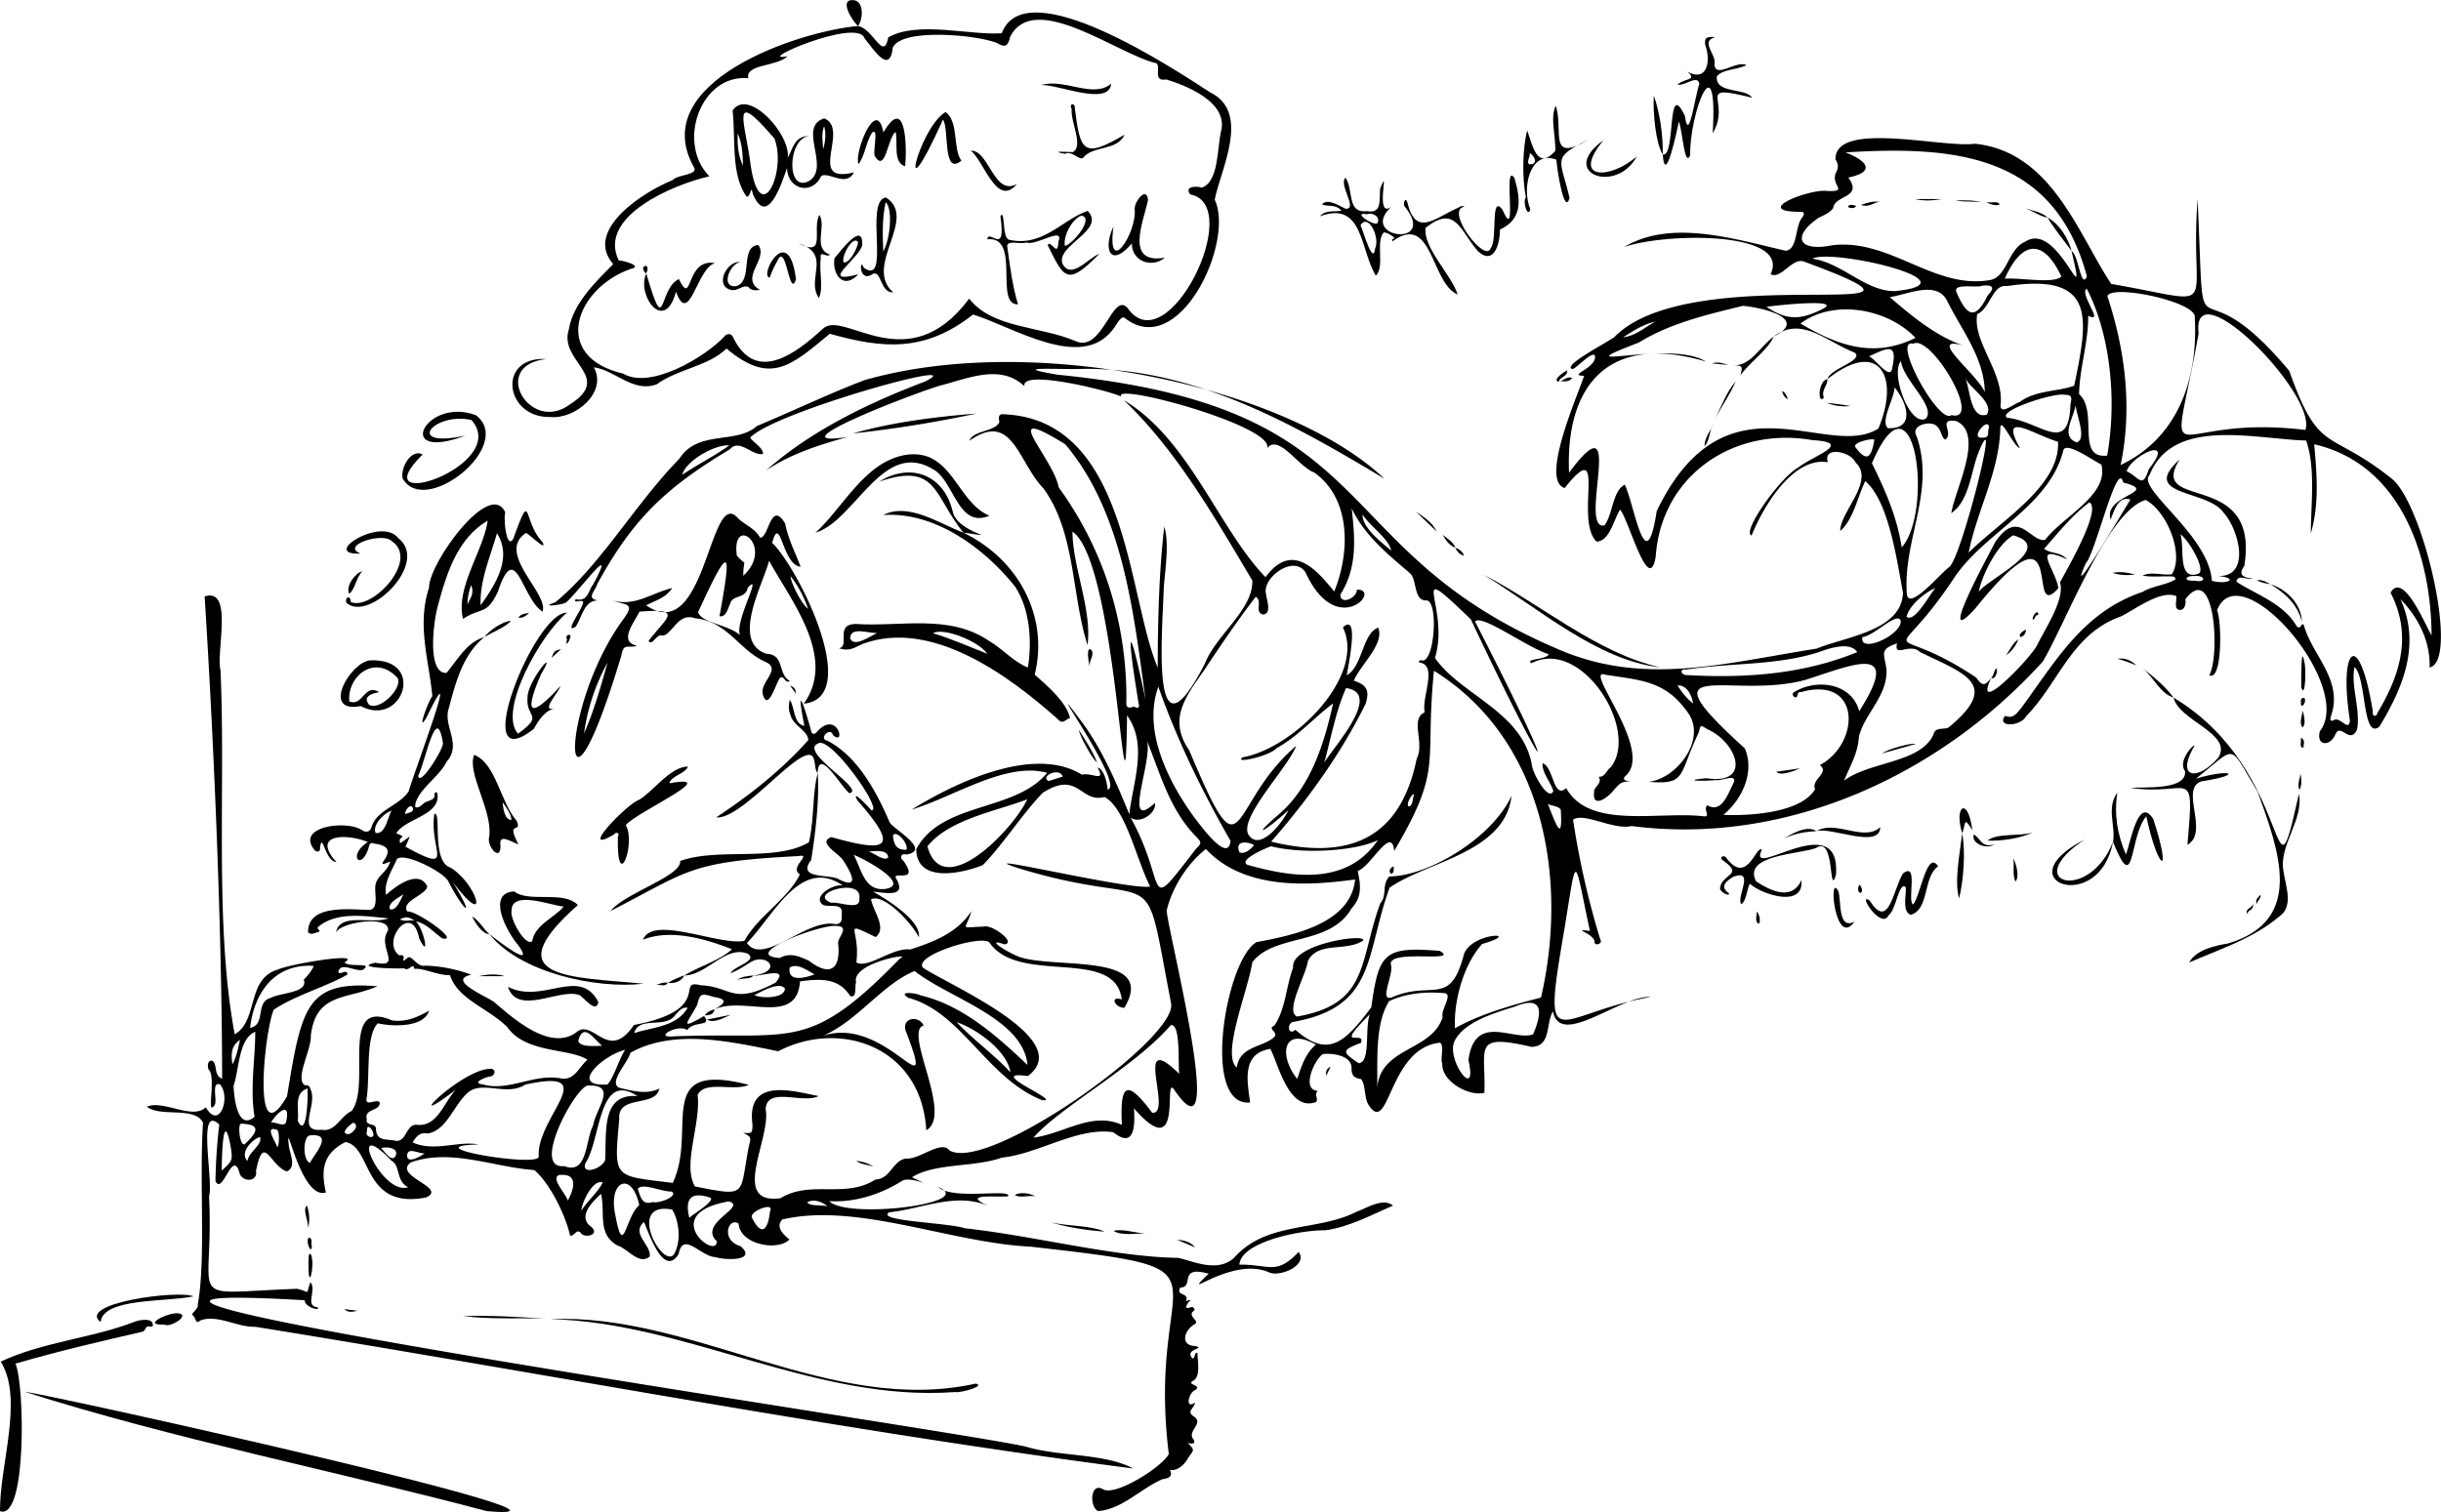 <svg id="lamikel-waits_Image" data-name="lamikel-waits Image" xmlns="http://www.w3.org/2000/svg" viewBox="0 0 1940.6 1202.4">
    <style type="text/css">
        path { fill: black; }
        @media screen and (prefers-color-scheme: dark) {
        path { fill: white; }
        }
    </style>
    <path d="M799.4,695.7c20-38,78.2-29.4,104.1-60.8-32.6-9.1-74,19-107.7,29.2,27.7-17.2,94.8-52.9,135.4-27.7,7.5-2.2,19.2,6.7,12.4-5.7,4.9,1.1,7.7,11.9,7.9,17.5,15.4-2.4-57.5-103-21.2-54.8,17,22.8,27.7,48.2,38.5,74.4,2.8-25.4,15.1-55.2-1.8-78.6-1.6,126.8-7.3-122.1-43.4-146.1.3,29.1,15.6,61.5,12,90.2-12.9-40.5-9.4-89.1-34.9-124.4-20.6-21.4-24.7-62.3-59-38.1,3-8.5,21-7.1,23.8-15-.4-2.2-1.1-5.3,1.7-6.1,100.9,2.4,99.8,144.2,124.2,201.5,0-36.8,1.1-77.6,5.2-112.1,4.1,13.1.7,33.6-.4,48.7-1.3,39.2-10.5,144.1,32.7,60.2,8.8-22.7,38.5-42.9,37.7-66.1-30.1-50.6-60.7-104-102.2-143.4,52,31,75.4,102.3,112.7,140.8,20.4-27.8,39.3-7.7,54.6,11.4,12.3-29.9,14.1-73.5-16-94.7-12.5-4.6-28.2-31-37.4-19.2,6.9-17.4-123.4-52.9-116-41.1-7.5-4.2-80.6-22.5-76.8-8.2-19.3-18.3-45.3-6-68.1-.3-35,11.3-129.5,49.3-72.6,40.6-22.6,6.3-45.1,13.4-64.7,26.6,35.4-31.5,81.5-53.7,126.3-70.7,39.6-19.9-116.8,23.5-138,43.7-4.5,1.1,10.3,8.6,9.1,13.9-8.2,1.8-18.7-12.5-26.1-3.8C600,408.3,574,433.2,545.8,484.8c-1.8,5.9-9,11.3.5,13-10.9,0-12.4,12.8-17.6,20.9-10.5,6.3,6.6-15.5,5.9-19.9-1.8-2-8.2,1.8-5.9-2,9.9,2.3,9.9-6.9,13.8-11.6,20.4-38.1-11.4,5.6-21.6,14.3-4,2.1-21.4,3.9-8.6-.1,36.3-29.7,63.9-78.7,98.9-114.4,14.7-23.1,45.1-11.1,61.5-25.9,28.4-11.8,56.7-25.5,85.6-36.5,137.1-39.3,338,6.7,413.3,78.4-72.5-43.6-150.7-87.7-238-87.4-18.8.9-63.7-2.4-21.7,4.7,262.6,25.9,209.1,137.2,396,217.5,69,30.7,133,12,207.4.3,23.2-9.6,67.5-14.1,68.6-44.4-5.2-27.7-11.5-72.9-30-88.8-6.5,13.4-9.3,30.3-19.9,39.7-.2-15.3,27.9-39.8,12.2-54.5-4.1-9.1-26.4-13.1-22-.2-27.3-4.6-51,34.2-60.7,58.3-8.3-2.8,23.5-47,37-54,11.4-9.3,45.4-19.9,11.2-21.9-62.1-10.9-119.9,27.8-124.4,92.6-5.3,32.1-21.4-29.3-28.3-37.3-5.1,7.7-8.2,25.2-18.8,25.4-17.8-17.6,9.4-86.1-25.3-42.6-19.3-6,9-70.4,15.5-89.2-13.5-.4,8.3-5.4,8.7-14.9-.3-7.1-14.1,8.3-17.8,9.5-9.3-2,24.2-19.4,33-25.3,61.9-63.9,296.9-6.2,151.6-59.9-9.9-4.5-18.5,14.2-27.3,9.8,16.6-34.9-84.9-32.9-116.5-21.6,37.8-22.6,88.2-6.2,128.5,2.9,10.1-1.1,7-20.2,13.7-27.1,1.2-2.5,1.2-4.1-2.3-3.8-39.1-.3,7.9-18.7,22-16.6,16.9.5,2.3-4.4,6.5-14.4,2.1-3.8,2.2-6.9-.3-10.7-.6-31.4,86.1-8.8,110.7-12.5,61,6.2,82.1,71.5,108.5,111.5,90.9,15.7,61.8,24.5,68.7-67.3,6.5,142.8-6.4,41.5,72.9,136.5,24,67.8,31.1,45.3,82,86.1,25.1,21.8,53.4,144.9,29.5,149.7.9-20.4-9.1-40-23.1-54.3,16.1,35.8,2.5,69.6-16.8,101.4-13.7,10.7-10.1-38.6-19.7-47.4-3.3,14.5,4.9,33.4,2,49.6-5.8,12.6-13.1-5.8-17.3,4s-15.4,9.3-12.3-2.6c28-36-63.4-142.3-81.7-96.3,3.9,10.2,4.1,56.8-6.2,51.8,8.7-16,4.4-91.5-19.1-60.3.9,3.5-.7,9.1-4.9,8.3s-1.8-7.3-2.2-10.9c-12-5.1-31.5,9.6-43.7,16-39.5,13.7-49.2,52.2-75.8,79.6-4.4,8.1-23.9,8.9-16.6-.5,6.4,2.9,9.4-2.4,12.4-5.6,27.6-37.5,49.3-76.9,96.9-92.9,7.9-4.8,19.2-5.5,26.1-10-.1-2.3-2-2.3-3.7-2.3-7.5-.3-15.1.7-22.4-.6,6.6-3.5,15.1-.1,23.2-1.1,10-15.4-3.5-49.9-20.8-59.1-30,8.7-62.9,96.2-81.6,128.3-81.8,90.4-203.9,147-327.1,131-14.3,3.5-38.3-11.3-46.5-5a660.7,660.7,0,0,0,21.6,95.1c2.2,2.9-3.2,5.6-4.5,2.7.5-7.6-19.8-11.4-3.7-9.4-12.8-59-10-65.1-20.1-2.5-18.6,107.5-8.2,68.6,68.5,55-24.5-1.3-71.9,41-77.8,11.5-5.8,9.5-1.2,28-17.1,28.2-47.5-11-36.1.7-37.4,36.5-12.2,3.2-34.1-9-33.5-23.1-1.9-4.1,2.7-18.3-3.5-16.5-39.5,5.9-38.7,74.8-55.2,49.1-3.6-6.1-2-15.9-5.9-20.4-5.7-.8-7.8-3.2-7.5-9.4-.8-9.5-15.1-11.3-22.7-10.5-6.1,3.6-16.7,25.8-6.1,29,.7-.1,1.7.5,1.6.6-2.5,2.7.9,6-.9,8.5-21.9,8.5-30.4-31.2-36.5-42.2-23.7,3.7-17.9,27.3-16.1,42.6-39.3,3.9-19.2-114,5.2-127.5,29-5.4,74.9-14.7,78.3-49.8-34.7,4.6-87.3,9.3-118.6-24.2-14.6,11.2-27.2,31.2-31.2,49,1.5,19.1,49.5,206.5,5.8,142.1-8.9-12,8.4,61.2-31.8,15.1,1,13.7.4,32.5-16.4,19-28.3-4.3-59,17-88.6,20.2-22.5,7.9-53.2,4.1-71.5,15.6,20.8,10.1.4-1-7.4,2.6-17.3,10.9-37.7,17.6-58.3,16.4,13.9,14.6,118.4,1.8,86.6-11.2,11.4,10.7,59.3.8,55.4,7.4-11.9.7-37.4-2.3-15.1,7.8-25.8-11.4-52.7,2-79.3,4.9-11.2,7,46.7,8.1,60.3,12.7,55.3,6,117.7,22.7,169.4,23.5,11.7,2.4,33.3,13.3,46.4-2.1,25.9-26.8,65.1-19,95.5-34.6,8.4-3,21.4-11.5,28.9-4.8-16.2,6.9-35.2,17.2-54.1,19.6-20.3-.3-66.9,9.5-68,27.3,23.6-.4,29.2,8.9,47.1-10.1,7.6,9.8-13.2,19.8-22.9,16.5-30.4-14.2-74.1,25.4-48.6.8-24.9-6.9-10.9,10.9-22.5,11-4,6.7,6.6,3.9,4.7,10-.5,2.3,2.5-1.6,3.2.7-1.5.3-1.8,1.8-2.6,2.9-2.8,5.3,4,.9,4.8,2.1s1.9,1.4.5,2.9c-5.8,4.1,6.2,8.5.2,10.8-8.3,5.4-10.8,16.9,1.1,17.1,8.8,2.3-9.4,2.1-2.2,10,2.4-.5,1.2-5.3,3.9-4.4,0,6.1,2.8,18.6-3.4,22s8,3.3,1.3,7.6c-4.8,1.9-8.1,15.5,0,9.8,0,4.3-7.1,6.8-1,10.9,8.7,5.4-5.1,11.5-.4,18,2.5,3.3.2,4.4-4.3,3.2,6.8,6.5,4.1,5.7-.4,13.2-2.9,5-8.8,9.4-13.8,8.2,3.6,6.7-4,6.9-6.3,7.6-17.6,7.9-31.4,23.5-50.7,25.2-7.3-3.7-6-23.3,3.8-17.4s47.2-17.7,52.4-28c-18.8-152.7,63-145.1-109.7-164.9-63.8-3-138.6-35.5-197.6-21.6-5.8,6.5,1.6,12.4,5.7,15.9-9.1,9.5-39.2,4.2-40.4-12.6-7.9-5.7-14.9,13.1,1.7,18,13.4,12.1-13.1,11-20.1,8.6-11.7-.3-25.9-21.2-29.3-2.3-12,18.6-23.3-16-27.5-25.6-10.9,9.3,6.6,18.8,4.4,27.6-8.7,6.8-17.1-6.4-25.5-8.9-16.3-9.2-9.5-25.9-13.1-41.1-7.3,6.9-18.9,18.1-7.7,26.3,6.5,5.6-3.3,9-7.6,5.7-4-5.6-5.7,2.1-9.3,1.2-3.5-16-15.8-41.3-28.4-52.1-32.8-2.4-66.5-17.4-98.2-6.1-14.8,10.8,29.9,20.2,12,27.9-50.8,9.8-42.5-40.5-64-44.1-18.5,9.5-19.4,22.8-15.5,40.1-20.1,6.3-32.4-63.3-29.5-37.4.6,6.4,6.5,17.1-1.6,20.7-13.5-4.8-18.3-31.2-24.5-.4,1.6,8.2-9.2,9.3-12.8,2.7-5.5-22.5-13.8,17.7-19.4,5.3a447.3,447.3,0,0,1,3-44.9c-18-17.3-4.4,44.2-8.1,57.1,4.4,87.7-22.6,76.8,70,73.5,11.4,2.6,6.4,5.6,10.6-5.2,5.2,6-4.6,18.7,5.3,19.8,4.1,3.4-9.7.6-9.9-5.5-332-19.2,537.3,106.2,574.3,116.7,26.4,7.7,62.1,5,84.3,17.1-229.5-29.7-466.5-75.4-697.9-112.7-14.5.5-30.6-10.3-43.9-4.9-3.5,3.7-3.4-2.8-5.7-4.2s4.9-5,3.9-8.5c6.6-35.8,1.1-97.8,4.2-144.7-6.5-13.2-33.7-4.1-44.6-12.7,12.9-5.7,36.5,10.8,46.8.4,11,19.1,20.2-8.7,11.2-18.2-7-2-1.9,12.2-4.1,16.4-7.3,10.7,1.8-23-5.1-28.5-.5-2.6-.8-6.5,2.6-6.8,5.2,1.8,1.1,11.7,8.4,14.4-.2-125.5-7.1-275.7-13.9-383.5,23.1-7.4,9,43.9,12.6,58.6,4.2,94-5,203,11.3,289.6,18.9-10.7,9.2-44.1,34.1-51.4,9.5-4.5,68.5-14.3,53.2-5.9,2.5,4.5,24.1-.4,14.4,6.1-6.1,1.5-17.4-6.6-19.3,1.4.7,3.6,6.9-3,7.2,2.3-15.7,9.2-42.3,16.8-58.6,28-7.6,17.9-17.4,117.1,10.6,68.8,11.6-71.4,15.6-92.1,71.8-87.5-23.4,10.6-49,4.7-52.9,39.4.6,11.1-13.2,34.8-4.5,39.4a3.3,3.3,0,0,1,4.1,2.8c6.5,12.4-11.7,34.7,9.2,32.5,10.6,2.1,14.8-10.9,23.5-14.8,16.4-20.3-10.3-90.3,32.1-72.2,11.3,1.8,21.1-2.8,29.6-7.7-3.9,13.4-28.6,12.8-40.7,10.1-10,9.9-6.1,42.6-9,60.2-.9,6.4,9.5-1.2,10.5,3.1-.2,6.8-12.6,4.4-10.3,13-1.2,5.8,7.4,2.5,7.3,7.7.4,9.8,7.8,7.9,14.6,9.2,10.2,2.6,8.8-14.2,18.7-12.4,16.1.8,20.6-18,30.3-28.1-46.7,35.5,2.8-15.2,26.5-16.5,5.7-.7,5.1,5.4.6,6.1s-14.9,5.3-5.9,6.2c20.6,6.1,41.1-9,62.7-4.6,10.4,1.4,13.9-9.1,20.6-15-14-9.2-49-4.9-63.6-25.8-14.8-15-39.7-22.2-45.6-41.4-9.6.3-21.8-6-28.4-5-.9-5.9-4.2,2.6-8.2-.5-6.9.5-41.2-.4-22.7-4.4,21.9,4.5,1.1-13,9.9-25.4,2.7-12.8-37.7-7.1-41.3,1.4,3-16.3,28.5-6.3,41.7-11.3-18.1-1.7-40.7-5.6-55.5,6.5-3,2.1,3.7,3.3-1,4.6-2.4.6-5.2,2.4-7.4-.1-.1-22.6,33.6-17.9,49.4-17.7,7.6-2.1,2.4-15.1,4.6-21.5s9.1-9.1,11.3-17c-18.5,8,13.2-11.2-12.7-14.2a2.6,2.6,0,0,0-4.1,2c-5.6,20.8-18.1,8-1-3.3-15.8-6.6-45.7-7.1-24.9,16-9.4-.8-11.2-25.1-13.1-11.3.3,2.7-1.3,3.5-3.8,2.3-17.3-19.7,26.7-25.1,38.1-15.8,3.5,1.2,5.7.5,6.9-3.8,4.7-13.4,21.7-16.2,29.3-27.7,4.5-15.8,43.5-119.1,14.1-58.6-7.8,13.1.7-11.8,4.7-17.1-2.4-27.3-12.5-56.5-2.6-86.3-.5-18.6,48.3-86.9,60.6-59.8-1.6,3.7.8,30.6,6.4,20.8,15-41.1,7-14.3,23.2,2.8,4.1,8.2-10-5.9-13.1-7.3-24.4,16,18.5,48.3,13.1,62.6-16.5-10.5-21.3-58.4-35.4-16.1-8.8,19.3-13.7,12.4-27.8,21.9-6.1-24.9,16.2-54.1,19.6-78.1-23.5,13.7-32.3,40.7-39.2,66.2-4,13-9.3,55.8,6.5,54.8,9-10.7,16.2-24.5,30-28.4-17.7,14.3-23.2,37.8-28.9,59.1-2.3,13.4,10.7,26.8-1.1,40-5.9,12.4-24.5,23.2-25,35.7,2,1.9,5-1.1,7.2-2.9s9.1-2.2,8.2-6.7c-.3-2.1,2.4-2.7,2.4-.2,2,16.9-25.6,19.1-32.8,31,10.3,3.9.6,1.8,3.2,7.8,9.4-5.9,8.7-8.5,4.2,2.9,40.7,22.2,18.7,2.6,22.9-26.1,6-2.6-2.6,37.7,12.8,42.6,21.7,13.3,31.8,51.4,1.7,11.3,18.7,30.5,9.7,25.1-3.7-.9-5-8-39.7-25.2-41.3-15.4-3.7,7.9-10,18.2-7.8,26.7,6.8-6.2,25.6-21,32.7-6.7-1.2,7.2-21.2,11.5-15.9,20,6.1-1.6,42.9,24,27.9,21.4-6.8-4.7-13.1-12.3-21.1-13.5,6.5,5.8,11.5,31.9,2.6,13.3-5.8-29.8-31,3.3-15.6,13.7,7.4-1.6-.8,7.9,5.8,2.4,3.8-4.3,7.4,7.3,14.9,5.7a117.1,117.1,0,0,1,36.4,7.2c-19.8,4.4,11.6,16.9,18.3,21.9,16.3,14.1,44.5,38.6,64.8,24.2,13.8-12.4,25.4,24.5,46.2-6.1,64-12.1,32.3-36.9,53-31.6,25.3,1.2,24.6,16.2,59.5-2,11.6-13.3-12.1-4.8-17.4-5.7,24.5-3.6,10-18.6-2.6-10.5-4.8,3-9.4,6.2-15.8,8.7,3.2-5.9,21.9-9.9,13.9-15.5-17.5-7.3-33.1,17.3-50.5,17.2,11.8-7.3,28-11.8,37.8-20.8-20-8-48.6-16.5-70.7-7.6,7.8-19.9,60.1,4.9,80.6.9,11.3-20.3,34-32.5,44.1-52.8-9-5.9,10.7-16.7-1.3-14.6-87.6,4.4-87.2,12-149.3,43.7,11.6-14.4,56.9-27.9,55.4-39.8,30.1-10.9,75.7,1,102.4-14.9,4.2-17.7,2.7-38.8,7-55.1,1.4,22.7-2.1,49.6-5.2,69.2-11.4,14.6,12,11.6,20.5,14.6,17.6,9.3,12.7-2.3,5.3-13.7-2.8-5.7-21.6-14.7-9.8-19.1,45.4,12.8,54.3,8.9,20.8-29.1-5.7-10.3,8.9,5.2,11.1,7.8,9.3.6-28.6-53.9-40.8-53.7-20.8,5.4,37.5,37.4,23.2,40.1-7.4-6.3-24.3-36.7-25.2-16-2.3-3-1.7-6.7-2.7-10-3.8-22.6-56,47.6-77.9,45.2,26.5-17.5,51.8-37.5,73.1-61.3.4-7.3-12.3-11.8-14.1-20.3-1.8-4-1.3-7.8-.6-11.8,4,4.5,2.7,19.3,11.7,20.6-6.9-34.8-.5-17.6,5.5,4.6.3,1.8,2.3,2.4,3.9.8,16.8-19.5,24.2,12,13.2,1.8-2-6.7-11.7,3.2-4.4,4.6,23.9,12.2,39.4,41,49.6,65.1,3.8,5.7,33.4,22,13.2,25.5-3.7-1.4-5.8,2.5-2.4,4.8,14,19.5-11.2,6.8-5.2,15,8,14.8-9.9,10.3-18.7,9.7,12,6.9,38.1,23.1,36.3,36.2-5.9-11.5-27.6-34.9-38-30.2,1.3,9.1,13,22.8,3.7,30.1-27.8-13.2-12-7.3-15.4,20.1,8.9,5.6,29-12.2,42.7-10.2,19.3-6.2,37.8-13.5,48.8-30.6-4.5,15.9-10.5,12.9,9.5,12.4,6.1-2.4,26.7,12.7,16.8,14.1-16-5.4,1.3,5.5,7.6,8.1,23.5,13.5,115.6-4.6,87.7,42.3-7.7.1-11.9-9.8-2.1-6.6-5.3-42.2-81.8-10.9-105.3-45.4-7.3-6.2-60.9,10.8-52.7,20.2C827,804.5,926.6,847,888.2,876c-36.2-4.9,28.6,20.9,11.4,19.2C855.7,878,835.5,825,793.1,813.8c-9.2-5.6,6.4-3.9,9.9-1.9,34.5,8.1,62.6,34.4,84.9,55.3-3.7-37.1-61.9-52.8-89.8-74.7-27.2,11.2-47.1,42.5-76.7,53,52-22.5,95.3,62.4,70.4-3.5-5.7-11.8,9.1-15.3,13.5-6.2-16.5,4.5,23.8,71.3,2.1,83.3-3.9-66.6-68.7-88.4-117.7-62.8-37.5-7.6-82.9-18.2-117.5,1.2-1.9,7.8-17.7,23.5-9,27.8,11.6,2.8,21.7,5.5,32,.7-3,15.3-33.5,4.3-31.9,24.4-4.3,48-4.9,44.6,42.5,50.6,20.2-42.1-16.5-97.7,60.5-78-12,5.5-35.1-3.9-40.7,8.1,2.8,22.5-12.3,55.5-2.1,72.7,42.5,8.4,35.2,7.2,42.8-31.8,2-7.6,1.8-7.6-4.5-10.8,7.2.4,7.1.4,7.5-6.1-5.7-39.6,34.3-26.4,52.5-23.2-12.2,6.6-41.3-8-42.1,10.5,4.5,23-28.7,76.1,11.7,70.8,24.3-14.8,51.3.6,75.6-14.9,12-.4,13.4-14.9,24.2-16.7,11,1,28.1-15.1,34.7-6.4,31.2,18,183.6-90.5,176-117.6-23-119.6-5-71.7-120-106.5-48.6-15.4,87.5,17.5,103.5,14.2-10.8-20.8-19.3-62.1-36.3-71.2-19.3,5.2-20.7-21.7-49.3-3.2-16.4,17.2-31,40.4-47.5,57.4C835.3,715,799.9,722.8,799.4,695.7Zm979.9-302.3c22.3-27.9-14.1-10.9-17.6,1.7C1771.3,399.3,1774.2,409.9,1779.3,393.4ZM630.7,828.3c6.8,8.9-8.1,3.3-13.4,11.2-6.9-5.5-28.2,6.8-10.1,4.9,94.7-3.5,106.4,13.1,179.3-61.9,11.4-5.2-38.9,3.5-34.9,19-1.4,3.3,1.1,12.4-4.6,11-9.2-14.5-23.1-14-40-11.8-2.5,36-44.3,11.4-68,22.3,8.4-4.8,11.2-8.1-.7-9.9-9.9-3.2-10.9-2.6-13,6.3C618.1,833,609.8,840.4,630.7,828.3ZM1654.1,559.2c-15.3,32.6,30.3-14.5,36.1-25.3,7.6-15.2,22.5-37.2,18.5-50.5,6.9-12.7,33.1-58.1,23.4-63.6-13.7,10.1-25.5,25-36,36.9,5,4.1,12.9,2.3,18.2,8.4-29.1-13.2-9.1,7.6-6.9,23-26.9,30.1,9.8-78.1-66.4,16.5-31.4,34.3,10.7-42.4,16.3-53.4,18.7-27.2,27.9.7,39.6-1.6,14.7-19.1,50.9-35.7,44.7-59.9-6.2-2.8-28.9-19.3-30.3-10.9-11.6,44.9-63.2,65-87.1,101.6-50.6,76.1-55,30,18,78.8C1647,566.5,1649.4,565.5,1654.1,559.2Zm63.8-339.1c5.6,2.6,7.4,31,12.2,20-26.1-97.8-106.3-103.9-192-98.6,15.4,5.8,25.8,15.1,2.3,20,12,16.4-10.9,13.7-12,24.3-2.4,3.4-7.4,5.8-11.3,7.5-22.7,15.5-15.7,27.5,10.8,22,46.2-5.3,80.6,35.4,125.2,27.7,13.6-2.3,14.3-24.9,28-30.5C1707.3,195,1731.4,276.5,1717.9,220.1ZM1297.3,627.3c8.9,2.4,8.5,29.2,18.8,19.7,18.2,32.7,71.7,18.6,108.1,22.3,8.2,1.4.1-5.3,4.2-8.6,11.1,6.5,16-8.3,20.5-17.2s-10.2-1.7-13.9-2.9c-10.7,1.2-28.3.4-7.2-1.4,36.7,5.5,23.9-29,.2-39.2-5.1-3.4-5.1-3.2-6.4,2.6-16.4,34-9.3,42-40,39.4,21.9-2.2,45.7-32.6,32.1-53.8-17.9-26.2-36.4-26.7-66.3-31.3-19.2-6.8,39.9,60.8,15.5,80.8-2.9,3.6,2.3,3.7,4.6,3.7-7.8.9-7.8.9-13.4,7-3.9,5.5-17.3,15.6-15.8,2-.5-4.6,7.1-6.9,3.6-12.4,5.1.6,6.1-5.2,9.8-7.7,23-30-23.5-103.2-63.2-82.6-5.6-3.7,11.8-2.5,13.8-7.2-16.5-4.7-53.6-32.4-58.6-25.9,71.1,138.5,62.4,137.7-3.4-1.8-52.9-51-15.9-10.4-28.5,30.7,20.4,29.5,68.8,42.4,76.9,84.3.3,6.9,13.4,30.4,17.2,21.6C1303.7,641.9,1296.9,635,1297.3,627.3ZM1481,288c28.2-14.2-7.9-22.9-24.3-24.5-28.4,6.9-58.1,13.9-82.8,29.2-66,25.4,24.2-3,53.3,15.1-80.5-23.8-111.7,22.6-108.8,88.4,46.7-62.8,6.4,46.8,28.2,41.9,6.8-9.3,6.3-27.3,16.1-32.4,8.1,17.1,16.6,77.9,25.4,21,54.8-113.7,135.4-39.7,176.2-65.6,17.4-41.1.8-72-40.5-39.3,2.3-8.6,29.5-14.8,21.6-21.1C1522.7,291.8,1503,271.2,1481,288ZM1211,553.7c-7.6,75.9,7.7,76.5-31.6,143.3-2-21-18.7,12.7-29,15.9,2.1,10.5,4,20.2-4.9,29.8-17.5,30.2-61.1,19.6-78.9,42.8-3.5,22.8-24.9,74-12.3,83.7,2.1-17.4,21.5-15.9,30.1-24.6,2.6-4-6.2-6-.3-8.7,8.9-12.8,9.3-31.2,14.9-46-2.1-19.2,59.5-27.7,55.6-21.6-13.3,9-35.9.4-43.8,16.2-1.5,11.3-18.5,40.1-8.6,44.2,57.4-10.1,49.1-43.7,66.1-90,5.9-6.9.8-14.2,7.2-21.4,30.9-.2,81.7-30.4,97.2-64.2-5.2,45.3-66.5,52-97,73.1-19.5,53.8-10.4,95.3-77.3,106.9-4.6,2.2-2.9,11,2.4,6.1,26.3,23.1,39.5,9.9,60.4-17.9,5.9-43.3,10.2-48.5,54.4-44.8,17.1,9.8-41-1.8-38.9,10.8,2.9,7-10,30,.9,26.1,31.9-13.9,46.2,8.2,57.2-34.1,6-18,48.7-18.2,14.5-8.3-15.1,16.7-22.7,45.8-21.6,67,20.9-11.7,46.7-18.8,68.4-24.4C1318,718.9,1298.2,608,1211,553.7Zm-65.4-129.1c2.6,23.3,4.7,47-8.9,68.3-.6,8.8,13,3.4,13-3.7,20.6-.4-16.1,40-40.7-13.5-9.1-14.9-34.8,4-31.5,16.9.4,4.5,4.9,15.7-2.4,16.4-7.1-1.7,0-10.8-5.8-14.1-14.3,18.6-27.4,37.9-40.4,57.5-15,21.6-29.7,39.5-12.5,64.5,45.3,107.7,29.5,43.9,85.1-3.5-6.7,17.8-46.9,58.3-37.6,71.2s27.2-10.8,31.4-20.1c-16.5,15.6-32.4,24.8-7.3,3.1s35.8-56.1,42.8-87.9c-15,11.1-27.9,26.3-45,35.6-5,6.2-35,12.8-26.7,7.2,41.3-7.5,98-65.2,79.5-103.3,13.6-12.6,4.1,31.1,3.1,38.1,12.7-7.2,12.4-33.4,25-37.9,5.1,13.3-14,29.3-19.4,42.2,10.5,3.4,12.6,7.9,9.4,18.3-19.5,39.6-46,76.4-75.1,109.7,67.5,16.5,103.7-7.3,115.7-66,6.6-12.7-5.7-31.3,6.4-36.9-2.9-11.6,10.9-37.5-4.4-39.6-1-2.1,2-1.8,2.9-1.5,9.4-.8,12.2-45.6,3.4-47.8-11.3.7-7.6-16.2-13.7-21.7C1174,460.8,1156,446.3,1145.6,424.6Zm762.5,19.9c.1-23.9,3.9-52-3.7-73.9-40.6-1-106-19.2-124.5,27.5-10.8,10.5,47.2,47.6,49.5,84,12.7,3.7,22.8-2.4,3.2-3.9,28.7,2.8,18.6-36.8,5.9-50.5-13.1-18.3-67.1-12.7-34.6-42.1-26.6,42.1,64.2,6.6,51.3,84.8-5.4,7.5-.4,9.2,7,10.1-4.8,1.3-11.8-4-13.3,2.3,14,9.6,36.4,16.6,47.3,34.4,3.7,6.3,5-4.4,6.6,1.1,6.9,23.6,31.3,43.3,21.3,71.5-.3,1.5-1.4,4.5,1.9,3.4,5.4-4,12.1,9.8,13.2.1-9.2-58.8,7.3-74.4,18.2-7.3-.7,3.9,2.6,5.1,3.8,1,18.4-30.7,27.5-62,10.3-95.4,10-17.1,27.2,24.8,32.6,34-.3-63.4-24.5-136.2-93.3-152C1912.9,397.4,1914.9,421.1,1908.1,444.5ZM1517.8,628.7c32.1-17,33.3-71.5-15.1-58-3.8-.7-1.8,5.9-5.2,3.8-1.3-.9-1.7-2.3-.6-3.5,17.6-11.3,46.2-7.9,52.2,14.9,35-55-5.6-36.8-41.9-25.2-58.6,16.8-133.2-21.4-49.1,54.7,8.2,19-2.3,40.8-17,52.9,20.5.9,61.7-1.4,72.9-20.4C1510.6,639.9,1525.9,635,1517.8,628.7Zm148.8-380.9c-11.6-1.8-13.2,17.8-23.7,22.3-4,22.2,21.9,46.8,18.5,72.8.2,7.7,11.3-2,15.3-2.9,12.8-9.6,30.8-8.2,43.3-13C1731.2,273.2,1737.8,237.1,1666.6,247.8Zm90.3,142.3c45.7-21.7,61.9-68.6,58.9-118.5-2-12.1-66.8-25.4-69.4-15.7C1760.7,299.3,1766.3,345,1756.9,390.1Zm146.9-27.9c9.7-28.3-91.1-129.8-84.9-76.7C1796.2,411.1,1789.2,348.4,1903.8,362.2ZM1537,641.1c20.7-15.5,61.5-13.9,71.3-37.2,1.3-5.8,9-3,12.1-5.3,40.8-33.9,13.7-42.1-22.9-59.7-8-8-21.2,5.1-18.3-6.9-15.1,4.8-9.7,9-8.4,21.2.6,20.8-17.3,34.5-21.9,52.7C1548,619.4,1542.2,628.7,1537,641.1Zm89.1-286c-15.4-2.1-1.3,9.5-8.6,14.8-3.2-1.6-3.2-7.7-6.5-10.4-4-5.3-21.6-1.5-16.3,7.7,15.3,43.7-11.3,83.2-7.7,126,2.1,12.7,27.2-17.5,33.7-22,9.9-7.7,42.8-140,22.7-89.8-5.6,15.2-7.2,37.7-21.1,46.9C1625.2,409.5,1649.1,365.2,1626.1,355.1ZM399,928.8c17.4,7.8,36.1-1.5,52.5,1.6-53.9,1.4,47.1,18.4,47.8,9.8-2.2-31.5,52.2-71.2-10.7-57.4-14.4,9.4-33.6-3.1-45,5.9s-17.4,31.1-32.8,33C405,920.5,401.9,924,399,928.8ZM981.7,576.7c-9.4-68.6-17.7-148.4-63.8-203.1-55.6-34.3-9.6,10.6-5.2,34.3,35.5,49,53.8,106.8,53.8,167.5.3,3.5-2,9.7,5.9,6.8,4.6,2.3,4.4-.1,3.7-3.1C966,517.5,968.5,513.6,981.7,576.7Zm654.4-116.9c24.4-24.7,73-52.9,71-88.2-20-6-47.1-25.4-30.3,5-4.6-.6-14.4-23.8-15.5-16.8C1660.7,395.3,1642.8,425.7,1636.1,459.8ZM1008.5,874.3c-1.1-8,1.3-40.8-6.8-38.7-28.5,33.2-88.2,65.2-109.1,89.4,24.5-3.2,46.3-21,70.3-10.2-1.5-31.5,3.1-37.8,24.1-9.6C1003.9,906.8,970.7,837.1,1008.5,874.3ZM969.8,670.4c30.7,55.3,9.7,79.7,52.1,24.8,4.3-4.1,4.5-5,.3-9.3-21.4-21.6-28.8-50.5-39.7-77.4,6.2,14.1-20.3,75.1,6.6,50.4C990.9,666.4,977.4,676.2,969.8,670.4Zm196.1,215.1c2.5-32.8,43.5-29,52-56.4-1.7-5.7,8.4-17.9,1.6-19-15.1-1.3-30-.1-44.1,6.3C1163.9,834.6,1166.3,863.7,1165.9,885.5ZM741,724.5c-33.5-23.2-54.9,24-76.2,45.7,13.1,18.7,47.8-20.2,70.7-14.9,5.4-.6,4.7-4.4,4.7-8.1,1.1-9.7-9.4-4.8-15-7.4C716.4,733.1,733.8,722.9,741,724.5ZM991.9,566.4c-12.3,33.6,6.5,73.6,28.4,103.7,5.5,7.1,27.1,37.1,29,18.9C1027.7,651.5,1006.9,609.2,991.9,566.4Zm739.2-295.1c.3,21.1-7,42.2-7.2,62.5,15.6,13.7-2.9,51.6,22.3,48.8,7.7-42.8,3-95.5-16.2-132.7C1723.5,253.5,1744.8,278.6,1731.1,271.3ZM1582.9,455.6c25.7-29.4,10.2-146.7-23.7-66.9C1569.7,410.1,1579,430.8,1582.9,455.6ZM887.7,655.9c-24.4,9.5-61.9,15.7-79.4,37.4C820.6,738.4,876.8,679.6,887.7,655.9Zm614.7-378.3c30.6,18.1,58.7,27.5,91.4,11.4C1572.2,265.9,1528.8,257.7,1502.4,277.6Zm71-21c18.2,15.8,37.8,31.6,58.4,38.4-29.8-8.1,10.7,22.4,17.1,37-.4-27.2-18.6-49.4-30.2-73C1610.1,243.2,1587.2,254.6,1573.4,256.6Zm-492,436.7c-4.5,1.6-26.5,11.1-18.5,14.8,36.4,10.3,79.2,16.2,103.5-19.7C1149.7,696.7,1108.7,700,1081.4,693.3ZM538,883.6c-10.5,2.7-45,67-18.4,64,18.6,7.3,16.7-20.4,22.9-32.2C544.9,901.2,562.6,882.5,538,883.6Zm700.4-20.3c5.2-37.9,35.3-15,51.4-20.4,7.7-17.9,8-31.3-14.6-22.1-18.9,5.9-40.6,12.8-47.8,27.4S1246.2,897.5,1238.4,863.3ZM1592,293.7c-17.6-4.9,20.4,64.8,30.4,56.7C1648,356.5,1605.8,285.4,1592,293.7Zm-855.5,463c-11.9-2.2-78.3,23.1-45.6,25.4,8.6-4.7,15.7-1,22.9,2,17.1,13.3,25.8,7.1,23.5-13.7C737,765.7,746.8,757.2,736.5,756.7Zm811-217.8c-5.4-8.3-21-3.6-30.5,0-34.2,10.9-70.4,8.3-105.6,13.9-4.7-1.1-4.7,3.7-.2,4.3C1457.7,559.8,1504,556.7,1547.5,538.9ZM1511.8,226c24,3.4,42.2,26.1,65.8,25.8C1643.8,245,1528,217.6,1511.8,226Zm200.4,108.2c-9.1-1.6-53.5,12.9-45.6,18.3,26.3,2.7,49.2,30.5,50.4-10.6C1718.4,335.6,1717.8,334.4,1712.2,334.2ZM256.7,883.7c.4,10.8,3.5,36,16.7,24.7-3.9-22,.7-47.5.5-67.6C260.4,846.5,261.3,870.8,256.7,883.7ZM1664.8,241.9c12.5-.9,39,4.3,45-1.7C1695.5,209.6,1678.2,211.5,1664.8,241.9ZM320.4,788.4c-31-2-47.3,21.1-50.6,49.3,13-2.4,3.7-20.7,16.6-23.9,7.2-4.1,30-3.8,26.1-14.4C315.5,796.1,318.6,793,320.4,788.4Zm285,193.8c-37-7-7.9,47.3,1.3,35.7C613,1007.4,610.7,990.8,605.4,982.2ZM1748.9,433.4c-6.1-19.7,40.5-21.6,10-29.4-4.4-19.9-22.1,56.4-29.6,64.1-16.7,36.9,27.7-38.2,35.4-50.5C1754.6,414.2,1751.6,427.4,1748.9,433.4ZM1671.5,446c-13.1,7.6-24.9,32.1-27.4,44.9C1651.6,480.3,1706,455.9,1671.5,446ZM1123.8,626.7c8-13,46.6-55.3,17.3-59.2C1132.9,586,1129.2,607,1123.8,626.7ZM577.8,892c-31.4-20.8-28.9,34.7-41.4,53.3-3.9,11,17,3.1,15.8-4.5C553.1,920,549.4,889.5,577.8,892Zm72.5,83.7c-56.8,10-8.8,47.6-9.5,31.6C625.5,992.9,665.9,979.9,650.3,975.7Zm-90.2,10.4c6.7,36.2,7.7,2.3,19.1-7.4C573.5,951.3,554.4,958.9,560.1,986.1ZM1582.3,307.5c-8.6,8.9,6.5,51.9,19.5,45.9C1611,344.3,1583.9,322.4,1582.3,307.5ZM453.1,501.6c12.6-17.4,25.1-38,13-57.3C461.2,462,452.2,481.9,453.1,501.6ZM1647,247.5c-4.8,2.1-24.7-2.6-20.3,5.8,8.1,18.8,14.8,21.7,24.6,1.8C1657.5,248.7,1654.9,246.7,1647,247.5ZM1117.1,851c-27-15-29.3,9.4-14.8,27.3C1105.7,868.1,1108.6,858.5,1117.1,851ZM749.7,700.1c6.3,11.6,8.4,28.6,24.5,27.2C796.6,724.2,758.7,703.5,749.7,700.1ZM395.5,964.4c-9.9-4.8-6.1-17.4-13.2-21C345.1,904.6,374.1,971.7,395.5,964.4ZM568,855.2c-17.2,3.9-45.8,29.7-14,27.5C559.8,875.7,562.2,864.3,568,855.2Zm907.4-590.9c16.5,11.3,27.6,10.2,44.4,1.8S1485.9,262.7,1475.4,264.3Zm101.8,64.1c-.4,9.2-11.7,27.3-5.2,32.4C1594.6,361.6,1586.5,339.5,1577.2,328.4ZM1160,826.9c-29.9,29.9-3.3,11.9-7,22.7-15.6,6-15.4,7.1-1.8,16.2C1160.9,865,1155.8,838,1160,826.9ZM423.2,611.7c-5.1-34-13.7,13.4-19.7,25.4C404.4,646.3,422.1,618.4,423.2,611.7Zm331,123.1c2.6-17.5-42.3-3.8-22.3,3.4C738.3,737.2,755.4,744.9,754.2,734.8ZM1582,513.6c-3.3-6.8-21.3,12.6-30.4,13.3C1549,540.9,1583.9,524.8,1582,513.6Zm222.4-68.4c3.7,10.1-2.8,37.2,14.2,31.4C1825.4,473.8,1810.6,449.1,1804.4,445.2ZM874.3,873c-2.6-17-26.9-34.6-42.7-39.8C843.9,846.4,861.3,859,874.3,873ZM589.9,976.2c4.9,1.5,20.8-4.7,15.1-8.4-7.7.5-22.9-7.2-27-2.1C580.3,972.3,581.5,979,589.9,976.2Zm967-672.5c5.2,2.1,16.6,19,18.3,9.9C1579.6,293.3,1573.1,296,1556.9,303.7Zm76.5,17.3c4,9.1,3.9,32.8,17,29.1C1656.7,340.8,1637.7,329.7,1633.4,321ZM317.5,923.2c-5.7.6-6.1,19.6-.1,21.9C321,937.8,336.8,921.4,317.5,923.2Zm-70.2,28c8.8-8.1,8.7-8.1,7.1-19.1C248.4,900.7,247.3,939.2,247.3,951.2ZM619,988.8c2.5-2.7,21.2-13.7,16.6-16.1C620.2,967.6,615.3,973.5,619,988.8ZM315.4,885.9c-11.2,3.7-6.4,16.6-7.7,25.6C314.8,926.9,316.1,892.3,315.4,885.9ZM668.7,988.4c7.8,15.9,12.9,9.9,14.4-4.6C687.4,975.5,667,983.4,668.7,988.4ZM650.8,374.5c-11.6-.9-34.7,12.4-37.4,23.4C625.5,389.6,638.4,383.4,650.8,374.5ZM522.4,975c5.7-10.5,7.9-21.8-6.9-20.3C508.5,957.4,520.8,969.4,522.4,975ZM1721.1,342.7c-1.8,10.4-12.2,24.8.9,29.4C1730.1,369.6,1722,351,1721.1,342.7ZM617.7,821.7c-5.2-.6-7.1,3.1-9.6,5.4-7.6,11.9-29.2.6-32.9,14.8C588.4,837.2,608.7,837.3,617.7,821.7ZM262.9,913.9c-3.5-.4-1,19.7,3,16C275,921.2,279.5,914.5,262.9,913.9Zm1346.7-426c-8.4,3.6-20.9,14-22.9,22.9C1593.1,515.6,1604.3,494.3,1609.6,487.9Zm-48.5-117.8c-1.3-1.8-18.3,2.3-14.9,6C1555.4,388.4,1558.8,383.9,1561.1,370.1ZM670.7,811.7c7.3,3,24.4,2.2,24.3-5.3C690.6,800.7,677.3,808.3,670.7,811.7Zm-121,40.2c-6.9-5.4-14.7-19-19-4C531.6,853.1,543.9,852.2,549.7,851.9Zm168.9-56.8c-6.2-3.2-13.9-9.2-19.8-5.3C696.9,801.5,711.1,798.1,718.6,795.1Zm583-135.4c6.9,17.6,11.8,31,10.2,4.4C1309.6,661.2,1305.7,661.5,1301.6,659.7ZM1177,458.1c-1.7-9.2-16.6-19.2-22.8-28.6C1154,439.7,1168.5,451.1,1177,458.1ZM382.2,665c-6.9,2.4-15.4,12.1-12.5,17.7C377.2,683.9,379,671.2,382.2,665ZM286.4,912.9c4.3-.3,10.3,3.8,12-.1C302.2,896.2,292.6,903.4,286.4,912.9Zm246.7,70.2c5.5-8.5,13.9-15.4,17-22.5C542.9,958,534.1,974.6,533.1,983.1ZM267.7,943.6c1.1-7.4,12.2-12.9,10-19.1C272.1,925.9,261,936.7,267.7,943.6ZM791.7,696c1.6-5.6-8.9-16.3-10.8-11.1C781.7,692.2,783.8,696.5,791.7,696Zm276.3-3.7c-6.2-3.3-15.5-3.3-11.6,5.8C1060.2,699.9,1065.3,695.9,1068,692.3Zm579.1-324c6.5.4,3.6-5.1,5.1-7.8C1652.4,350.7,1636.1,369.6,1647.1,368.3ZM1387,276.1c-9.6,2-17.5,7.3-25.6,12.4C1371.5,287.4,1378.6,280.5,1387,276.1ZM373.9,933.3c2.9,2.5,8,11.3,11.3,6.7C388.8,933.4,379.3,931.9,373.9,933.3Zm-112.1-86c-7.4,4.8-7.1,12-6,19.4C259.1,860.6,260.3,854,261.8,847.3ZM1404.7,565.4a55.5,55.5,0,0,0,12.3,14.4C1415.6,570.7,1410.6,565,1404.7,565.4ZM915.9,637.9c-2.9-8-18.4,0-11.2,3.5ZM408.6,937.5c-5.3.2-12.7-4.9-13.9.9C393.9,946.3,404.2,940.6,408.6,937.5Zm-117.1-4.8c1.5-1.4,1.8-11.8,0-13.8C280.6,914.7,290.1,928.2,291.5,932.7ZM761.6,697.6c4.6,1,11.3,7.5,15.4,4.9C777.5,695.8,766.4,696.9,761.6,697.6ZM391.8,731.4c-3.8,2.7-12.4,6.7-11,11.8C386.2,745.4,389.5,735.4,391.8,731.4ZM348.1,922.2c3.4-.6,9.1-6.9,3.8-9.1C349.7,914.2,340.4,922.1,348.1,922.2ZM1815.9,478.4c-7.8-.5-9.9,4.2.2,3.7C1825.5,483.9,1823.9,477.5,1815.9,478.4ZM728.8,979.7c-4-3.9-11.5-6.2-16.1-3.2C715.6,980,724,978,728.8,979.7Zm-366-59.8c-2.2,4.2,5.1,6.5,5.1,2.7S362.3,912.5,362.8,919.9Zm79.9-419c1.9-4.5,5.7-8.8,2.8-15.3C443.7,491.1,442.6,495.8,442.7,500.9Zm752.6,151.2c-1.8-1.3-7,8.4-4.3,9.5C1194.5,661.1,1193.8,654.8,1195.3,652.1ZM393.1,667.8c2.8-1.5,5.8-1,6.3-4.1C398.5,658.4,393,663.5,393.1,667.8Zm-4.2,83.7c4.4,1.9,7,.3,11.8.8C395.1,749.2,393.4,749.1,388.9,751.5Z" transform="translate(-71 -20.3)"/>
    <path d="M458,1222c-120.3-31.9-250.2-57.6-367.7-95C117.8,1130.7,572.2,1232,458,1222Z" transform="translate(-71 -20.3)"/>
    <path d="M71,1222c-.3-37,19-89.1.6-118.9,32.8-15.5,72.9-18.8,105.1-31.2,4.4-2,15.5-4,15.8,1.7.2,2-1.1,1.9-2.7,1.5-3.4-.9-2.8,3.8-5.8,4.3-33.7,7.7-66.6,15.4-100.7,25.3C90.6,1121.1,92.5,1229.9,71,1222Z" transform="translate(-71 -20.3)"/>
    <path d="M753,41c12.1,1.6,20.4,28.9,24.2,9,23.5-13.4,65.7-1.3,90.2-3.3,19-50.3,137.9,29.1,165.6,47,32.7,15.9,8.4,61.4,3.7,85.3,16.1,33.8-28.4,128.3-71.6,94.1-3.1-2.5-7.4,7.4-9.9,9.9-25.3,32.2-79.2-2.9-110.6-12.6-37.9,29.8-70.9,27.5-113.9,15.3-30.7,25.5-47.3,41.1-82.1,11.8-14.7,14.2-38.3,16-55.5,28.4-18.5,7.1-33.6-11.5-50-13.5,11.1,20-15,41.6-34.8,39.5-36,.8-42.6-48.4-2.9-46.1-45.6,4.9-12.9,60,18.8,36,34.7-22-9.2-33.9-1-59.4,3.4-21.7,23.7-40.1,35.3-52.1-23.6-26.9,24-57.5,47.3-66.8,3.8-4.7,21.7-3.7,16.5-10.9C585.6,85.6,705.3,45.2,753,41ZM697.1,65c-8.1,8.3-33.9,6.2-31.2,17.5-38-3.5-57.2,51.6-30.9,78-28.1,6.3-89.3,31.8-72.1,66.9,3.6,0,20.1,4.6,9.4,6.8-43.3,15.1-64,69.6-5.9,83.2,21.8,13,65.4-13.4,80.4-29.4,1.8-2.6,5.4-2.7,6.7-.1,18.2,38.7,50.9,12.9,71.5-6,16.4-16.4,67.3,41.9,116.5-24.1,18.3,23.6,55.7,21.7,84,33.5,22.1,10.9,29.8-40.4,42.1-25.8,31.5,44.5,93.8-82.4,49.6-90.6-5-6.8,5.2-6.7,9.3-5.4,14-5,11.9-32.8,15.6-46.3,3.9-22-27.1-34.5-43.8-39.7-11.1,1.8-4.3-8.9-7.7-12.8-30.5-6.8-97.5-58.9-116.6-21-1.5,7.4-4,8.7-10.6,4.7-16.3-6.5-75.5-11.9-82.6,3.7-2.5,22.6-16.1.2-22.5-7.3C753.1,33.8,668.6,70.6,697.1,65Z" transform="translate(-71 -20.3)"/>
    <path d="M710,579.9c26.5-36.8-10.3-82-27.6-113.7-4.4,18.2-30.7,64.3-2.2,74,14.9.6,8.7,15.8,18.7,21.6-3.8,2.6-4.2-4.5-7.7-2.6-3.4,4.2-9.7,28.1-13.9,12.8-1.9-9.7,15.3-19.6,2.3-25.3-21.2-9.4-29.9-32.1-55.9-34.7-8.9-3-13.1,2.1-19,9-2.5,2.2-4,5.1-8.1,4.6s-6.9,8.5-10,4.4c14.1-18.6,28.5-26.1-7.2-23.3-4.6,9.2-16.8,23.9-2,27.1-6.7,2.4-10.6-2.8-12.4,7.7-48.9,162.8-50.1,40.7,2.1-29.5,8.6-12.1,2.1-10.3-9.2-14.1,18.4,4.7,29.6-5.4,47.5-10-5.2,8.1-13.3,9.8-20.7,13.8,47.1,32.4,50.1-91.3,71.9-70.5,5,6,14.3,8.6,18.7,16.7,7,.3,8.3-30.4,19.9-11.3,2.3,12.1,8,23.1,12.3,34.4-14.7-1.2-16.1-43.2-22.6-19C705,471.1,757.5,575.1,710,579.9Zm-50.7-54.5c-4.4-11.1,18.7-50.9,6.2-37.8-1.8,9.3-12.5,5.4-14.1,13.1-1.8,3.5-3.2,10.7-8.4,9.6,10-54.5,8.3-58.4-17-3.2C628.7,515.9,649.7,516.8,659.3,525.4Zm2.6-47.2c25.6-23.8-9.7-49.6-5.1-16C665.6,472.1,662,462.2,661.9,478.2ZM554,547.2a163.2,163.2,0,0,0-18.7,56.4C543.3,585.4,548.6,566.3,554,547.2Zm145.6-68.6c-.2,5.3,9.8,23.7,13.8,25.7C710,495,706,486.7,699.6,478.6Z" transform="translate(-71 -20.3)"/>
    <path d="M836.9,443.9c44.3,21.5,68,67.1,56.7,112.9,10.3,9.2,25.1,21.6,28.1,34.5-3.1.5-5.7,5.7-9.6,1-39.4-35-100.1-79.7-154.6-60.2-6.4,2.6-10.7,6.7-19.5,3.7,9.1-1.6-3.7-19,13.1-19.3,35.5,2.4,74.5-8.1,105.9,13.3,10.8,6.1,20.1,17.2,31.2,21.3,3.2-20.3,1.9-45.8-10.1-64.2-24.5-30.8-64.3-60-104.9-57C793.1,419.5,817.8,436.7,836.9,443.9Zm19,96.3c-7.2-10.4-35.6-21.2-43.1-16.3C827.9,528.4,841.7,534.7,855.9,540.2Zm-87.5-16.6c-6.5.7-21.4-5.6-21.5,4.4C749.9,535.6,763.2,526,768.4,523.6Z" transform="translate(-71 -20.3)"/>
    <path d="M1229.9,254.5c-21.3-8.6-20-65.5-51.7-42.4-2.2-2,2.8-1.6.8-3.2s-5-3.6-7.9-3.8c-6.8,7.7,1.1,27.1-6.3,34.4-12.6-20.3-9.8-60.1-44.5-47.2,4.9-5.4,11.1-3.3,17.2-4.4-4.8-5.7-11.4-2.9-15.6-5.1,4.7-5.1,13.7,1.1,18.8,3.5,10.4.7-5.9-19.2,0-24.7,6.6,9.8.8,28.6,17.1,26.6,12.1,2.3,9.7-9.2,10.4-17.7,8.4-22.1-5.2,25.1,9.1,14.1-27.4,24.9,37,33.3,10.7.2-2-1.5-.1-8.4,1.7-4,6.8,28.6,21.7,13,40.1,4.9,1.6-.8,3.4-2.3,5.5-1-16.2,2.2,16.6,45.8,20.8,32.9,5.7-6.1-.6-43.8,9.4-30.5,12.5,29,0-38.8,9.4-25.4,6,19.4,5.2,33.6-11.4,41.1,0,10.4-4.4,29.3-17.6,17.2-14.5-16.7-17.7-37.2-41.5-18.6C1202.1,217,1224.3,238,1229.9,254.5ZM1164.2,218c4.2-8.9-5.5-28.5-11.6-18.6C1154.8,203.9,1162.6,232,1164.2,218Zm-6.5-27.3c-12.2-2.3,4.8,9.2,8.3,7.2C1168.8,192.7,1162.2,188.9,1157.7,190.7Z" transform="translate(-71 -20.3)"/>
    <path d="M1799,575.1c97.4,58.3,76.6,180.4,99.6,76.5,4.3,20.1-16.3,41.3-12.2,61.6,1.6,11.7,8.4,28-3.5,36-20.7,17.6-48.6,26.5-71.5,36.5,5.3-9.9,19.8-13.3,30.8-15.1,61.7-18.3,40.4-74,23.7-120.5-23.9-39.7-15.7-37-49.1-10.6,27.3-8.2,39.3-3.3,4.2,2.2-17.4,6,6.7,40.4-11,50.4,5.8-65.6,2.3-38-45.3-45.3,10.9-.8,45,2.1,43.4-13.3-7.3-9.6,12.8-27.1,6.1-17.7-12.9,24,4.6,25.4,20.4,6.9C1846.4,603.7,1803.2,593.5,1799,575.1Z" transform="translate(-71 -20.3)"/>
    <path d="M460,763c6.6,5.4,37,28.7,23.2,9.2-9.7-11.1-25.6-41.9-3.4-43,11.5,9.2,39.3-1,50.6,10.8-67.1,59.4-4.5,57,52.3,62.6C544.9,806.9,484.4,793.9,460,763Zm17.7-18.5c-1.6,6.8,11.4,29,16.4,24.2,2.4-13.4,18-18.7,25-27.5C509.9,740.7,477.5,727.7,477.7,744.5Z" transform="translate(-71 -20.3)"/>
    <path d="M1392.9,143.2c10.7,2.2,2.8-62.1,17.6-30.7,3.1,23,8-16.2,11.5-25.4-1.2-8-11.4,1.8-17.4.5,5.4-5.2,16.3-3.2,7.9-10.3,15.7,8.6,18.9-8.4,14.2-21.2-.8-5.5.5-6.9,8-6.3-12.7,3.6,1.3,13.7-.7,21.8.8,11.6,17.6-3.7,25.4.5-7,3.7-19.1,3.2-23.5,8.9-1.6,14.2,23.3,8.9,27.9,17-46.9-11.7-15.7,2.2-31.2,28.3,4.4-75.1-18.6-15.8-17.9,17.5-4.5,10.6-6.3-20.9-9-26.8C1404.2,124.2,1394.8,169.3,1392.9,143.2Z" transform="translate(-71 -20.3)"/>
    <path d="M790.6,382.1c37.4-6,40.6,37.5,67,48.3-24.4,10.2-27.5-24.8-43-35.8-41.2-27.5-63.4,39.9-95.3,49.3C741.1,424.4,758.1,387.8,790.6,382.1Z" transform="translate(-71 -20.3)"/>
    <path d="M459.9,686.1c3.1-21.1-18.1-51.3-11.9-65.5,17.4,6.9,20.5,37,33.7,52.4,4.9,10.9-9.1-1.2,1.4,18.6-3.3-.2-16.1-9.9-14.2,1.1C469.1,706.8,457.6,692.6,459.9,686.1Zm10.7-27.8c.4,5.6,1.8,14.1,7,14C477.4,667.8,474.2,663.3,470.6,658.3Z" transform="translate(-71 -20.3)"/>
    <path d="M568.5,676.5c8.5,14.4-7.3,55.7-6.3,9.2,1.9-2.9-1.4-4.4-3.2-1.7-29.6,17.3,10.7-25,20.4-27.8,12.3-7.9,24.1-25.7,38.4-26.4-1.1,5.4-13.6,7.6-14.6,13.4C647,635.1,575.8,666.6,568.5,676.5Z" transform="translate(-71 -20.3)"/>
    <path d="M441,366.7c-58.1,21.8-31.8-31.3,8.4-16.2,31.2,23.9-40.6,81.5-58.3,50.3-1.9-8.9,7.1-24,15.9-19.1-50,49.3,70.9,8.8,38.8-27.4C415.3,347.6,391.8,377.3,441,366.7Z" transform="translate(-71 -20.3)"/>
    <path d="M516.6,565.8c-1.4,5.2-16.2,20.6-5.2,17.9-8.1,2.5-12.1,9.6-16.2,16.4-52.8,41.2.9-93.8,26.5-92.5-20.3,16.4-55.2,77.9-38.9,96.2,21.3-15.4,6-12.5,7.6-28.6-.6-12.9,25.3-43.3,10.7-18.7C485.1,593.3,496.4,588.1,516.6,565.8Z" transform="translate(-71 -20.3)"/>
    <path d="M830.2,1127.3c-111.1,8.2-213.3-55.3-321.6-58,113.6-4.9,223,76.7,338.1,51.3C855.3,1122.4,834.1,1128.3,830.2,1127.3Z" transform="translate(-71 -20.3)"/>
    <path d="M1462.1,723.1c-2.6,4.8-2.6,13.6-6.8,16.3-4.3-5.3,11.3-28.4-6.3-21.9-5.8,3.6-11.2,7.9-3.4,13.3.3,2.8-7.4-1.2-7.2-4.3,1.6-11.7,19.6-10,2.3-22-3.2-1.8.2-4.9,2.5-2.3,16.8,23,23.7-10.1,28.5-6.2-12.7,26,63.1-35.2,58.9,20.1-6,18.7-.5-32.1-15.9-21.4-13.1,5-58.6,5.3-47.6,26.5,12,7.9,28.6,15.5,36-.9C1505.4,742.3,1472.6,732.2,1462.1,723.1Z" transform="translate(-71 -20.3)"/>
    <path d="M365.5,545.4c44.9-1.5,25.4,54-7.7,36.4C325.5,588,349.7,546.4,365.5,545.4Zm7,25.3c-5.3,1.1-13.6,3-8.1,10,8.3,5.3,26.7-13.1,22.8-21.1-18-19.9-40.4-1.5-38.5,18.5C359.5,582.6,360.6,563.4,372.5,570.7Z" transform="translate(-71 -20.3)"/>
    <path d="M1334.2,131.2c-30.3,14.9-22.7,14.9-15.4,46.5-4.2,15-10.1-23.7-10.5-30.4-20.6-8.2-27.9,22.3-20.7,39.4-2.1,7.6-6.3-6.2-3.5-9.4-3.1-15.5-2.7-38.8,1-53.2,4.1,10.6,7.6,32.6,22.3,16.3.7-11.1-4.3-26.6.4-36C1314.4,123.6,1300.8,150.9,1334.2,131.2Zm-47.1,10.7c.5,3.6-2.6,6.6-.6,9C1293.8,151.6,1291.9,145.2,1287.1,141.9Z" transform="translate(-71 -20.3)"/>
    <path d="M1750.9,689.9c2.1-13.1-5.5-27.1,3.4-39.3-2.7,17-.1,33.2,6.8,49.2,3.6-8.6,9.7-47.5,21.8-28.1,15.5,47.8,3.7,41.2-5.6-2.3C1763.3,686.2,1768.7,734.3,1750.9,689.9Z" transform="translate(-71 -20.3)"/>
    <path d="M1591.9,739.6c5.8-6.3,11-44,19.9-30.4-12.2,8.7-6.7,34.1-21.7,38.6-7.2-2.5-3.5-15.4-4-21.9-5.5-5.3-7.8,18.6-13.7,22.3-5.6,12-25.5-18.7-15-11.8,15.2,24.6,18.8-9.1,26.4-21.4C1596.5,704.9,1587,736.7,1591.9,739.6Z" transform="translate(-71 -20.3)"/>
    <path d="M357.5,460.5c-32.6,1.6,16.5-29.9,30.1-12.3,25.3,19.5-23.3,67.6-41.3,51.4-1.3-5,3.7-6,3.5-.6,16.6,7.5,55.3-33.4,32.6-48.4C375.9,443.3,341.4,453.7,357.5,460.5Z" transform="translate(-71 -20.3)"/>
    <path d="M546.7,817.1c-1.6,9.7-11.2-3.2-15-5.5-15.7-5.8-49.2,17.1-56.9-6.6C502.3,819.4,531.7,788.4,546.7,817.1Z" transform="translate(-71 -20.3)"/>
    <path d="M1391,551c-50-5.4-97.1-47.3-140.3-73.5C1295.3,500.2,1340.6,539.9,1391,551Z" transform="translate(-71 -20.3)"/>
    <path d="M836.9,443.9c-23.9-29.5-20.5-56.5-66.9-40.6,24.8-15.5,51.3-5.5,58.3,23.4C831.9,444.9,871.5,448.6,836.9,443.9Z" transform="translate(-71 -20.3)"/>
    <path d="M1750.8,689.8c-10.7,58.7-87.4,31.4-22.3-2C1675.7,722.6,1731.9,738.7,1750.8,689.8Z" transform="translate(-71 -20.3)"/>
    <path d="M749,365c31.7-9,65.9-13.3,98.2-15.8A968.2,968.2,0,0,1,749,365Z" transform="translate(-71 -20.3)"/>
    <path d="M224.8,1051.2c-21.9,4.7-71.9,1-73.8,20.5C131.7,1056.7,212.6,1045.9,224.8,1051.2Z" transform="translate(-71 -20.3)"/>
    <path d="M1345.8,131.8c-26.6,32.2,5.7,31.3,26.5,12.8C1355.9,175.4,1309.3,157.8,1345.8,131.8Z" transform="translate(-71 -20.3)"/>
    <path d="M1515.2,681.2c15-9.2,37.7,8.9,50.6-3.1C1565.4,695.7,1527.9,678,1515.2,681.2Z" transform="translate(-71 -20.3)"/>
    <path d="M1630.9,683.1c2.9,14.4,1.1,37.5-2.4,51.6C1624.4,721.6,1629.3,697.9,1630.9,683.1Z" transform="translate(-71 -20.3)"/>
    <path d="M753.1,41c-5-4.7-15.4-21.7-3.5-20.6C758.2,21.3,757.1,36,753.1,41Z" transform="translate(-71 -20.3)"/>
    <path d="M1392.9,143.2c-5.6-8.6-8-34.3-7.1-46.9C1390.7,110.2,1393.2,128.3,1392.9,143.2Z" transform="translate(-71 -20.3)"/>
    <path d="M1545.3,753.3c-15.5,21.7-21.1-40.3-12.8-24.3C1535,736.7,1531.8,759.9,1545.3,753.3Z" transform="translate(-71 -20.3)"/>
    <path d="M504.2,1069c-21.7-.8-43.5.6-65.2-2.1C460.8,1066.3,482.4,1067.4,504.2,1069Z" transform="translate(-71 -20.3)"/>
    <path d="M201.6,1073.6c-18.8,1,3.1-9.8,10.9-8.9C223.2,1065.7,206,1076.7,201.6,1073.6Z" transform="translate(-71 -20.3)"/>
    <path d="M1631,683c-7-22,4.7-29.7,8-2.5C1632.1,669.4,1634,674.4,1631,683Z" transform="translate(-71 -20.3)"/>
    <path d="M1687.1,682.3c-10.6,5-25.6,6.9-36,6.5C1658.2,682.6,1676.4,685.6,1687.1,682.3Z" transform="translate(-71 -20.3)"/>
    <path d="M1799,575c-10.3-2.9-16-16-24.2-23.1C1783.5,558.9,1792.3,566,1799,575Z" transform="translate(-71 -20.3)"/>
    <path d="M949.2,999.8c-14.4-1.2-28.6-3.2-42.5-7.4C919.9,995.5,938.6,994.7,949.2,999.8Z" transform="translate(-71 -20.3)"/>
    <path d="M1902.9,546.7c1.6,3.6,1,30.5-2.4,20.2C1900.5,562.8,1900.2,531.1,1902.9,546.7Z" transform="translate(-71 -20.3)"/>
    <path d="M359,474.6c-4.9,5.2-5.9,14.7-10.4,17.9C345.6,486.7,353.2,476,359,474.6Z" transform="translate(-71 -20.3)"/>
    <path d="M928.6,600.6c5.4,8.6,11.1,17,14.5,25.9C940.3,625.3,929.3,605.7,928.6,600.6Z" transform="translate(-71 -20.3)"/>
    <path d="M456,527c4.1-5.6,14.6-12.5,21.2-13C473,519.1,462.3,523,456,527Z" transform="translate(-71 -20.3)"/>
    <path d="M981.6,1001.1c-7.7.2-19.9,1.9-25.3-2C963.7,997.2,973.5,1001,981.6,1001.1Z" transform="translate(-71 -20.3)"/>
    <path d="M316.3,1027.4c-.1-2.2-.5-14.4,2.3-8.5C321.2,1028,316.2,1047.3,316.3,1027.4Z" transform="translate(-71 -20.3)"/>
    <path d="M460,763c-4.9.7-11.3-8.6-13.6-13.9C452.2,752.5,455,758.8,460,763Z" transform="translate(-71 -20.3)"/>
    <path d="M1515.1,681.2c-9.1.6-17.8,1.9-25.9,6.1C1496.3,682.8,1507.5,676.4,1515.1,681.2Z" transform="translate(-71 -20.3)"/>
    <path d="M1671.6,702.7c2.4,5.2,5,14.3,1.8,18.6C1670.6,716.6,1672.6,708.5,1671.6,702.7Z" transform="translate(-71 -20.3)"/>
    <path d="M1656.6,691.9c-7.1,4.3-19.1-1.4-16.3-8.1C1646.6,688.3,1645.9,694.3,1656.6,691.9Z" transform="translate(-71 -20.3)"/>
    <path d="M315.1,979.2A32.6,32.6,0,0,1,316,997C316.4,992,311.1,981.3,315.1,979.2Z" transform="translate(-71 -20.3)"/>
    <path d="M1196.7,427.2c6.3,4.3,13,8.5,16.5,15.8Z" transform="translate(-71 -20.3)"/>
    <path d="M451.3,796.6c7-1.4,14-2.2,21,0Z" transform="translate(-71 -20.3)"/>
    <path d="M1768.3,477.1a39.2,39.2,0,0,1-17.8-1.2C1757.2,474.5,1762.8,475.9,1768.3,477.1Z" transform="translate(-71 -20.3)"/>
    <path d="M894,971.6c-5.6-.9-12.7,1.7-16.2-1.1C881.7,968.4,888.6,968.7,894,971.6Z" transform="translate(-71 -20.3)"/>
    <path d="M937.4,550.5c-.9-2.8-3.4-17.5,1.5-13.1C941.1,542.2,936.4,545.5,937.4,550.5Z" transform="translate(-71 -20.3)"/>
    <path d="M1901.8,585.5c.9,4.8,2.7,10.9-.4,13.3C1899,595.9,1900.6,590.2,1901.8,585.5Z" transform="translate(-71 -20.3)"/>
    <path d="M1021.1,1012.3l-14.5-6.2C1012.1,1006.7,1017.4,1007.6,1021.1,1012.3Z" transform="translate(-71 -20.3)"/>
    <path d="M1769.5,549.5a119.4,119.4,0,0,0-15.1-5.3C1761.2,543.2,1765.5,545.9,1769.5,549.5Z" transform="translate(-71 -20.3)"/>
    <path d="M602,802c3.9-2.7,8.9-4.5,13-6.1C612.9,800.6,607.9,802.5,602,802Z" transform="translate(-71 -20.3)"/>
    <path d="M1317,314.9c.3,4.9-5.8,5-6.8,9C1304.5,322.6,1314.7,315.7,1317,314.9Z" transform="translate(-71 -20.3)"/>
    <path d="M1228,455.9c-4.9-1.9-7.6-6-10.1-10.3C1221.6,448.7,1226.4,451.1,1228,455.9Z" transform="translate(-71 -20.3)"/>
    <path d="M319,1011.2c-.7,8.2-5.8-6.1-2.1-6.7C320.2,1005.8,317.6,1009.3,319,1011.2Z" transform="translate(-71 -20.3)"/>
    <path d="M1467.8,745.2c2.3,2.9,2.7,7.5,1.8,9.6C1465.9,754.3,1467.4,748.7,1467.8,745.2Z" transform="translate(-71 -20.3)"/>
    <path d="M1900,635.6c.5,4.3,1.3,8.5-1,13C1897.3,643.8,1899.3,639.7,1900,635.6Z" transform="translate(-71 -20.3)"/>
    <path d="M521.8,528.6c-2.3-3.1,3.6-5.3,2.6-1.5S520.2,535.5,521.8,528.6Z" transform="translate(-71 -20.3)"/>
    <path d="M1900.3,578.5c-1.1-3.2,3.7-5,3.2-.8S1899.5,583.3,1900.3,578.5Z" transform="translate(-71 -20.3)"/>
    <path d="M1900.2,607c4.1,2,1.8,5.2,2.2,7.6C1898.7,615.8,1900.6,609.7,1900.2,607Z" transform="translate(-71 -20.3)"/>
    <path d="M670,796c-2.8,3.8-9.5,1.3-13.5,4C660.3,796.7,665.7,796.5,670,796Z" transform="translate(-71 -20.3)"/>
    <path d="M517.1,536.5l-7.7,7C511.6,538,511.8,537.7,517.1,536.5Z" transform="translate(-71 -20.3)"/>
    <path d="M344.7,1061.4l10.5,1.2C351.6,1063.5,347.9,1064.4,344.7,1061.4Z" transform="translate(-71 -20.3)"/>
    <path d="M483.1,511.5c2.4-3.5,5.8-3,8.6-4C489.4,509.7,487.3,512,483.1,511.5Z" transform="translate(-71 -20.3)"/>
    <path d="M1549.5,723.8c1.1,1.7,2.9,4.5,1,6.5C1547.7,730.7,1547.6,725.5,1549.5,723.8Z" transform="translate(-71 -20.3)"/>
    <path d="M1320.9,320.9c-2.3,2.9-5.1,3-9.5,2.4C1315.3,322.2,1317.2,319.3,1320.9,320.9Z" transform="translate(-71 -20.3)"/>
    <path d="M1128.8,868.6c-1.1,2.4-2.3,4.7-3.4,7.1C1124.8,872.6,1125.6,870,1128.8,868.6Z" transform="translate(-71 -20.3)"/>
    <path d="M602,801.9c-2.7,3.6-6.3,1-9.4,1.6C595.6,802.6,598.9,801,602,801.9Z" transform="translate(-71 -20.3)"/>
    <path d="M1227.9,456a9.6,9.6,0,0,1,7,6.2C1230.9,461.1,1229.3,458.4,1227.9,456Z" transform="translate(-71 -20.3)"/>
    <path d="M1857.6,747.2c-2-4.8,3.6-4.1,4.5-8.2C1862.8,744.6,1858.4,743.2,1857.6,747.2Z" transform="translate(-71 -20.3)"/>
    <path d="M1868.3,731.7c0,3.6-2.6,4.8-3.4,7.7C1864.4,735.7,1864.4,735.7,1868.3,731.7Z" transform="translate(-71 -20.3)"/>
    <path d="M699.3,565.4c2.8,1.5,5.3,3.2,3.7,7C703.2,569.3,700.1,568,699.3,565.4Z" transform="translate(-71 -20.3)"/>
    <path d="M633,831.1l18.9-3.8C646.2,829.7,638.8,834.4,633,831.1Z" transform="translate(-71 -20.3)"/>
    <path d="M1654.1,559.2c2.2-1.9,1.7-5.5,4.2-7.5C1659.6,554.8,1656.7,561.5,1654.1,559.2Z" transform="translate(-71 -20.3)"/>
    <path d="M765.5,948c-4.6-1.5-9.7-1.6-13.8-4.5A31.3,31.3,0,0,1,765.5,948Z" transform="translate(-71 -20.3)"/>
    <path d="M1179.2,709.4c-.6,2.2.5,4.5-1.8,5.7C1174.5,714.7,1175.8,709.8,1179.2,709.4Z" transform="translate(-71 -20.3)"/>
    <path d="M1876.1,485c12.7,3.8,24.6,15.8,24.9,29.6C1897.4,500.7,1887.4,491.8,1876.1,485Z" transform="translate(-71 -20.3)"/>
    <path d="M1876.1,484.9c-3.2-.8-6.8-.7-10.9-3.3C1870.2,481.2,1873.2,483.5,1876.1,484.9Z" transform="translate(-71 -20.3)"/>
    <path d="M1481,288c-4.3,10.5-18.9,20.2-26.3,30.7,1.4-6.3,2.4-7.9-5.3-7.9C1463,311.1,1470,296.2,1481,288Z" transform="translate(-71 -20.3)"/>
    <path d="M1435,352.3c4.9-9.8,8.6-20.2,15.9-28.7C1446.5,333.7,1440.2,342.7,1435,352.3Z" transform="translate(-71 -20.3)"/>
    <path d="M1523.8,321.8c.4,4.9-5.3,8.9-2.8,14.7C1515.8,342.7,1516.4,322.9,1523.8,321.8Z" transform="translate(-71 -20.3)"/>
    <path d="M1541.9,343.2a39.4,39.4,0,0,1-18.6-2.5C1529.5,341.3,1535.7,342,1541.9,343.2Z" transform="translate(-71 -20.3)"/>
    <path d="M1426.1,375.2c0-6.9,4.7-11.9,7-17.9C1429.8,362.8,1430.5,370.2,1426.1,375.2Z" transform="translate(-71 -20.3)"/>
    <path d="M1445.1,310.5l-13.1-1.2C1436.5,307.7,1440.8,309.2,1445.1,310.5Z" transform="translate(-71 -20.3)"/>
    <path d="M1487.7,331.3c2.7,1,3.5,3.3,4.7,6.4C1489.1,336.2,1488.5,333.7,1487.7,331.3Z" transform="translate(-71 -20.3)"/>
    <path d="M1698.9,193.3c9.7,5.5,16.4,16.7,19.1,26.7C1712.6,212.7,1702.7,200.3,1698.9,193.3Z" transform="translate(-71 -20.3)"/>
    <path d="M1593.3,178.6H1615C1607.7,179.8,1600.5,180.3,1593.3,178.6Z" transform="translate(-71 -20.3)"/>
    <path d="M1625.5,179.7c7.1-.1,14.1-.4,21.1,1.5C1639.6,180.2,1632.5,181.1,1625.5,179.7Z" transform="translate(-71 -20.3)"/>
    <path d="M1698.9,193.3c-5-.5-12-5.2-17.6-7.4C1687.3,188.1,1693.9,188.8,1698.9,193.3Z" transform="translate(-71 -20.3)"/>
    <path d="M1565.3,180.8c-4.6.3-8.4,4.8-14.8,2.5C1556.1,181.1,1560.6,180.2,1565.3,180.8Z" transform="translate(-71 -20.3)"/>
    <path d="M1650.4,181c2.9,1,9.3-1.3,10.2,1.8C1659,184.7,1651.3,182.3,1650.4,181Z" transform="translate(-71 -20.3)"/>
    <path d="M1546.7,184.3c-1.9,2.1-4.1,1.5-6.2.9C1539.6,182.4,1545.1,183,1546.7,184.3Z" transform="translate(-71 -20.3)"/>
    <path d="M1665.7,541.4c3.3-4.2,5.1-9.5,9.8-12.6A25.5,25.5,0,0,1,1665.7,541.4Z" transform="translate(-71 -20.3)"/>
    <path d="M1681.6,520.9c.1,2.6-1.5,5.4-4.2,6C1674.9,524.9,1679.6,522,1681.6,520.9Z" transform="translate(-71 -20.3)"/>
    <path d="M1687.1,513.2c-1-3.5,5-9.3,4.2-3.7C1688.6,508.9,1689.4,512.4,1687.1,513.2Z" transform="translate(-71 -20.3)"/>
    <path d="M1483.2,634l19-2.7C1497.2,633.5,1486,637.8,1483.2,634Z" transform="translate(-71 -20.3)"/>
    <path d="M1567.4,619.4c4.3-3.5,24.2-8.8,26.4-7.4Z" transform="translate(-71 -20.3)"/>
    <path d="M631.3,827.8c1.8-2.9,4.8-3.9,7.7-4.9C638.4,827.6,634.7,827.5,631.3,827.8Z" transform="translate(-71 -20.3)"/>
    <path d="M697.3,145.9c4.2-8.2,5.7-17.8,17.2-17.3-17.7.8-18.9,47.6.9,34.9,14.9-11.9-10.2-42.5,10.9-49.1,20.8,8.7-14.9,52.6,23.6,43-6.3,12-19.8-.7-26,2.8-7.4,16-27,10.6-27.2-6.3-3.9,10.9-15.3,47.6-26.9,21.4-2.5-9.6-1,.9-5.2,1.5-12.9-18-8.6-46.8-11.2-68.6C665.6,89.8,699.7,126.9,697.3,145.9Zm-29.7,4.6c7.5,53.3,29.2,6.1,19.1-20C650.4,88.2,663.7,118.6,667.6,150.5Zm-5.9,1.5c-.3-8.8-.5-17.5-4.3-25.6C657.2,135.2,657.7,144,661.7,152Zm63.7-13.1c1.8-6,2.5-12.1.8-18.3C723.8,126.6,725.1,132.8,725.4,138.9Z" transform="translate(-71 -20.3)"/>
    <path d="M945,222.2c-25.6,25.9-27.9,19.8-41.1-7,2.5-4.9,8.1,10.8,8.5-2.6,5.1-13-17.9,3.7-25.5.5-4.2,2-16.8-2.9-15,4.2,2.1,15.5,4.3,31.6,8.4,45-19.2.9,2.7-54.7-24.4-51.7,1.2-9.1,15.3,14.7,10.4-18.4,4.2-6.2.9,17.9,7.2,18.8,26.8,5.9,41.9-16.1,62.2-23,14.9,15.4-25.1,27.1-20.1,41.9C922.6,243.4,936.5,225,945,222.2Zm-14.2-30.5c-7.8,2.9-14.8,16.7-13.2,24.2C923.5,214.7,941.2,193.9,930.8,191.7Z" transform="translate(-71 -20.3)"/>
    <path d="M783,125.2c-6.4,4.6-7.9,33.3-16.6,19.2-1.5-4.5,3.4-23.5-2.2-18.5-4.8,7.5-5.7,18.8-10.7,24.9-3.7-8.9,14.4-54.5,19.8-25.2,18.4-31.4,18.7,13.5,17.3,27C780.6,149.3,785.1,134.2,783,125.2Z" transform="translate(-71 -20.3)"/>
    <path d="M781.1,252.8c-10.2.5-9.2-16.9-15.8-14.9-12.1,8.7-10.9-14.3-7.6-4.7,21.9,15.3,0-53.2,17.6-55.9C801.3,194,757,231.8,781.1,252.8Zm-6-71.7c-2.9,13.4-2.4,26.3-1.9,39.2C779.4,208.8,780.5,185.4,775.1,181.1Z" transform="translate(-71 -20.3)"/>
    <path d="M584.8,237.8c15.7,53.6,9.3,12.1,25.9,4.4,11.3,23.5,4.8-17.2,28.8-12.6-14.2,2.9-20.5,51.5-31.1,22.7C599.2,286.4,576.7,254.6,584.8,237.8Z" transform="translate(-71 -20.3)"/>
    <path d="M997.1,225.2c-10.3,8.6-26.3,3.1-26.3-11.3-17,20-23.2,4.7-14.6-13.5-5.5,41.4,18.6,5.7,16.9-13.7-.5-5.9,9.4-18.8,10.6-7.4C980,196.9,964.9,230.8,997.1,225.2Z" transform="translate(-71 -20.3)"/>
    <path d="M820.7,115.4c-38.1,84.1-19.2,6.3,2-6,10.8,7.9,5.5,28.8,12.6,38.7C820.2,160.4,825.8,123.3,820.7,115.4Z" transform="translate(-71 -20.3)"/>
    <path d="M675.2,250.9c-3.5.3-6.8.7-9.2-2.3-4.1-2.3-8.8,3.7-13.9,2.2-13.1-2.9-3.8-23.1,7.6-22.2-8.7,1.4-16.1,20.6-3.6,19.3,14.1-3.9,2.7-31.5,17.7-32.8C682.3,226.2,658.4,241.1,675.2,250.9Z" transform="translate(-71 -20.3)"/>
    <path d="M705.8,213.7c22.7,11.8,10.4-11.1,16.6-22.5,5.9,9.3-5.7,26.7,8.5,31.6-3.4,2.8-8.4-4.3-7.4,3.2-1.5,9.7,2.4,23.7-1.5,31.3C711.5,242.1,732.8,222.6,705.8,213.7Z" transform="translate(-71 -20.3)"/>
    <path d="M753.4,238.4c-12,12.9-21-.1-19-12.7,4.5-5.3,22.9-30.2,22.1-10.5C753.6,226.7,721,246.9,753.4,238.4Zm-.2-25.5c-4.1-6.2-13.8,11.9-11.5,16.1C746.6,229.9,752.9,217.1,753.2,212.9Z" transform="translate(-71 -20.3)"/>
    <path d="M965,127.4c-5.6,13-25.4,8.6-32.8,18.3-3.6,2.6-8.3-5.9-14.7-3.1-12.5-2.3.5-1.6,6.2-1.3,9.2-4.3-1.9-24.7-.7-34.3-2.5-4.2,2.6-5.6,2.5-.8C929.7,141.1,932.4,146.6,965,127.4Z" transform="translate(-71 -20.3)"/>
    <path d="M703.8,242.4c-5.3,16.5-7.8-31-14.8-14.5a67.6,67.6,0,0,0-6,13.1C673.9,240.6,697.9,195.4,703.8,242.4Z" transform="translate(-71 -20.3)"/>
    <path d="M842.8,140.1c14.6-.5,18.3,36.6,36.7,26.5C863.5,185.9,853.4,148.5,842.8,140.1Z" transform="translate(-71 -20.3)"/>
    <path d="M898.8,87.9c18.7-5.5,40.9,11,55.6-1C952.6,105.1,912.5,87.4,898.8,87.9Z" transform="translate(-71 -20.3)"/>
    <path d="M584.6,237.7c-1.9-1.4-4.1-5.6,0-6C586.8,232.7,585.5,236.5,584.6,237.7Z" transform="translate(-71 -20.3)"/>
</svg>